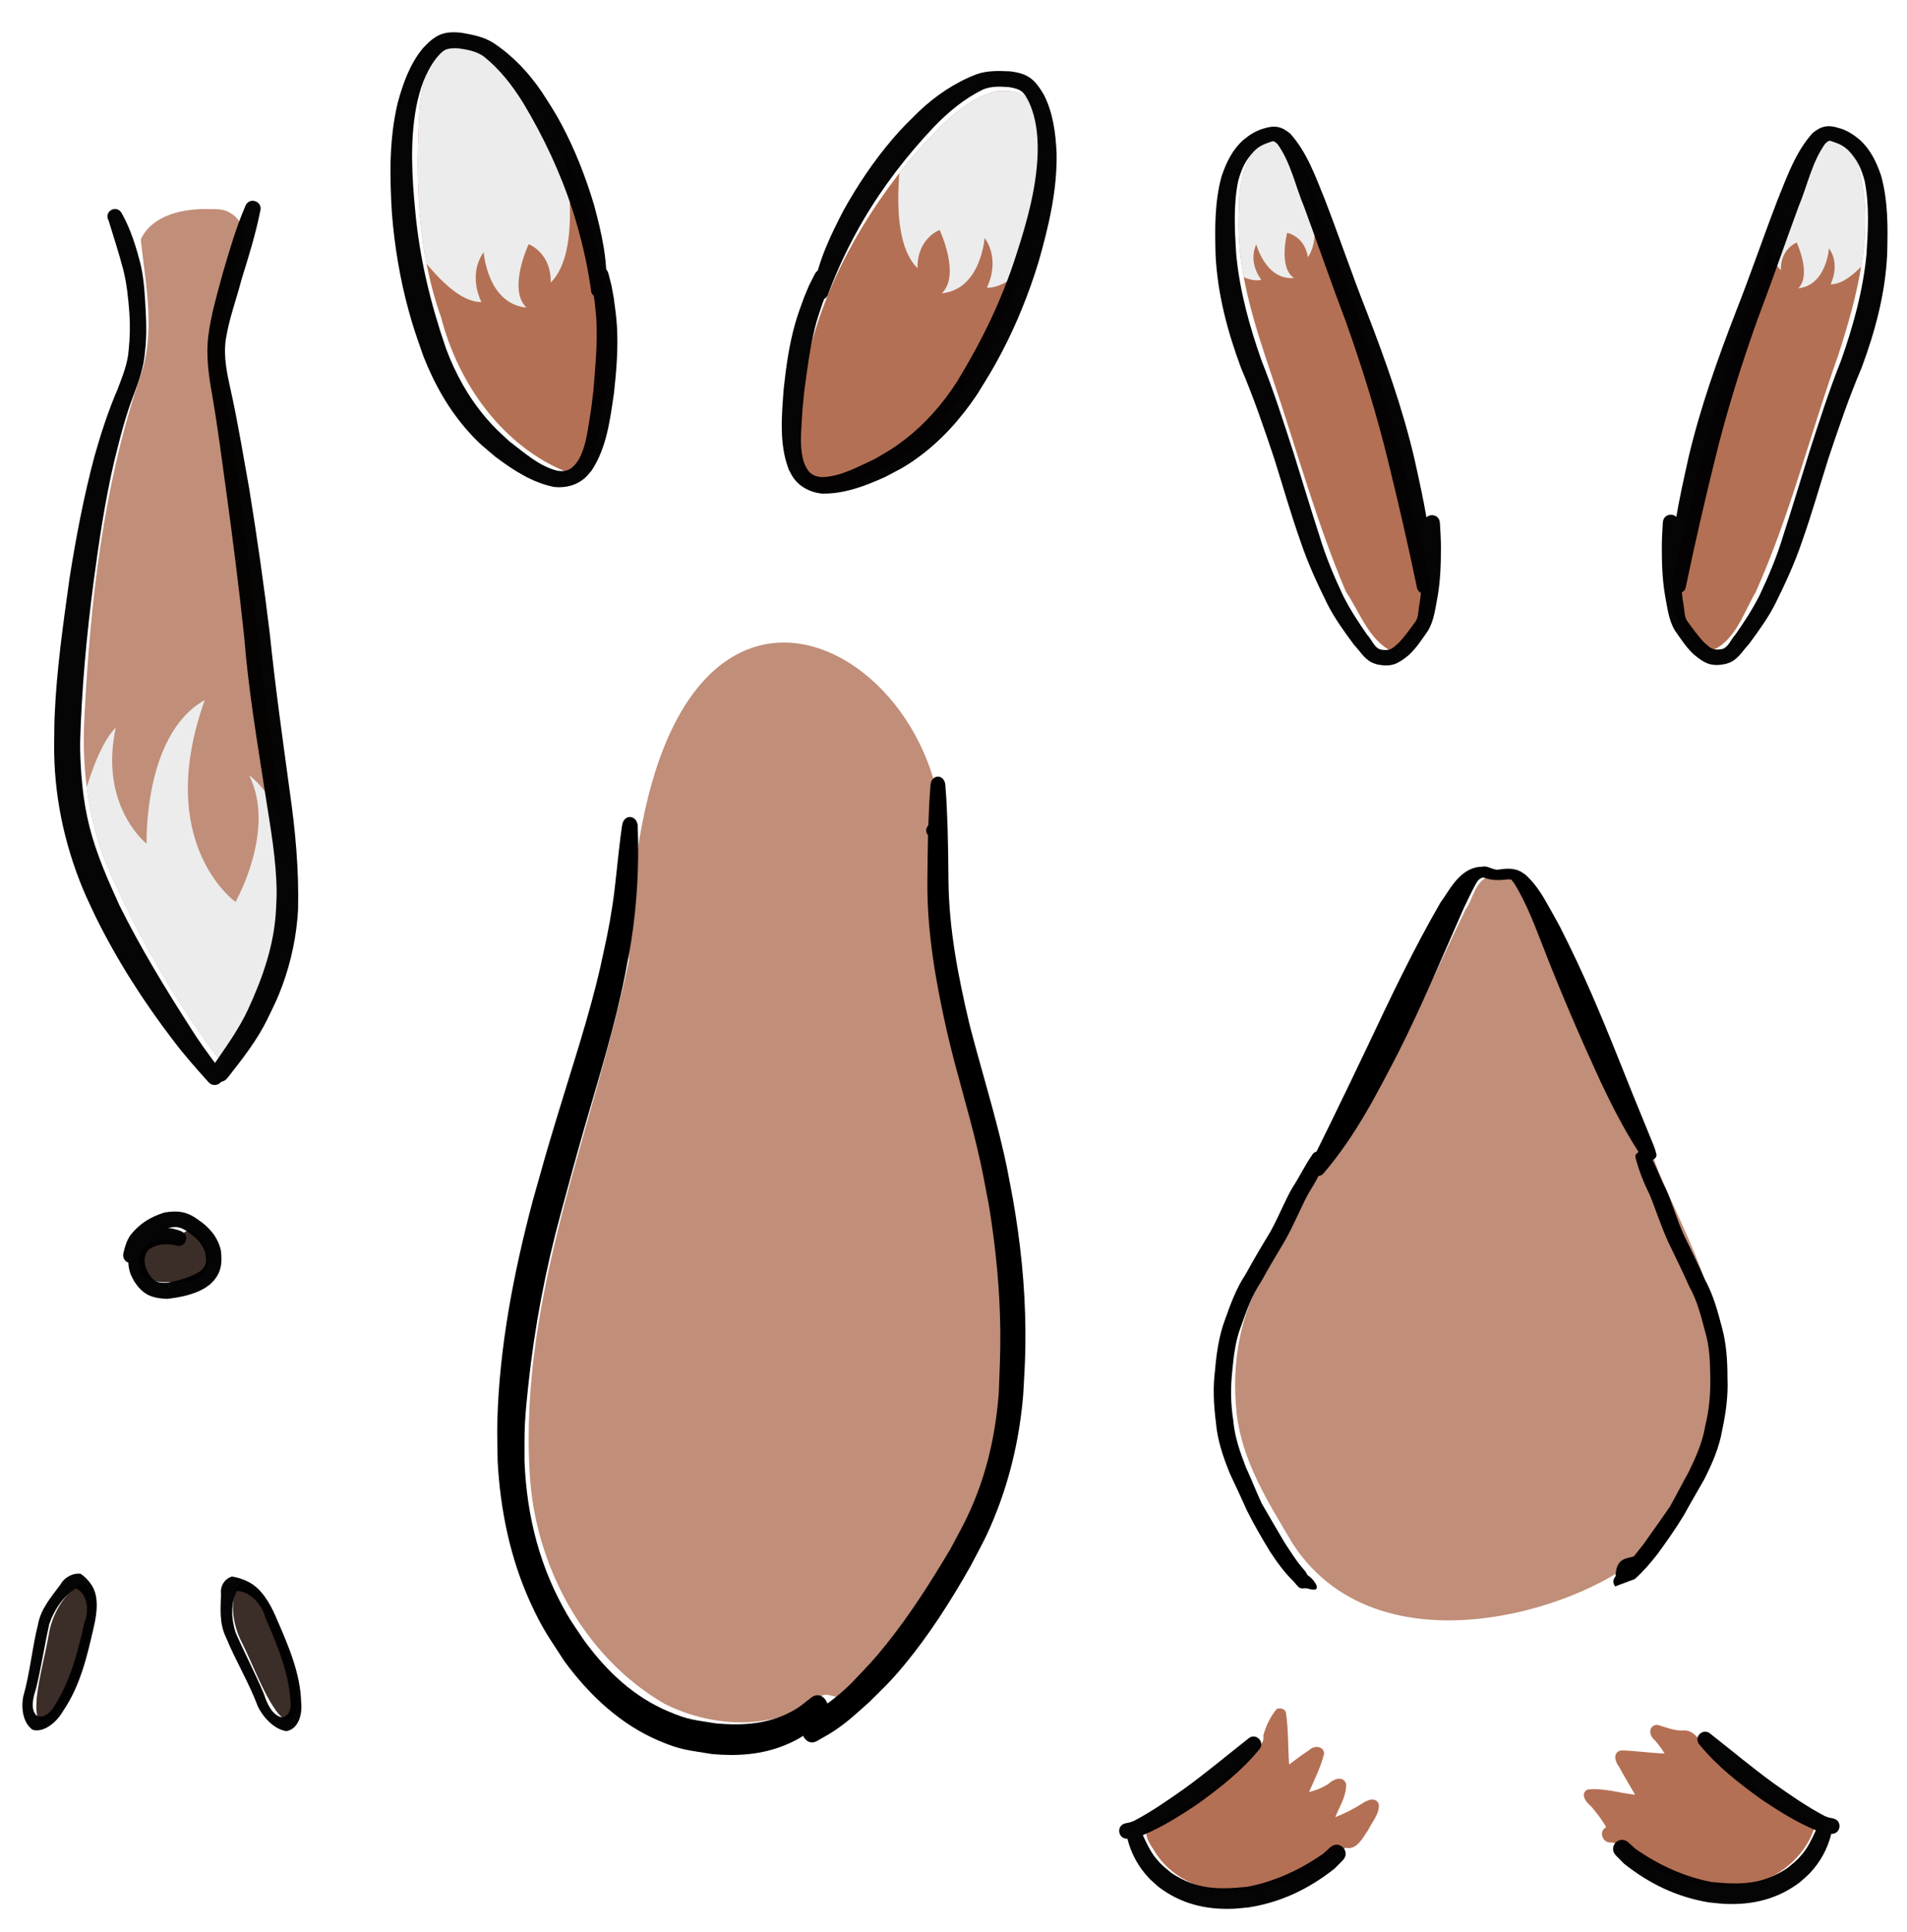 <?xml version="1.0" encoding="UTF-8" standalone="no"?>
<!-- Created with Inkscape (http://www.inkscape.org/) -->

<svg
   xmlns:dc="http://purl.org/dc/elements/1.1/"
   xmlns:cc="http://creativecommons.org/ns#"
   xmlns:rdf="http://www.w3.org/1999/02/22-rdf-syntax-ns#"
   xmlns:svg="http://www.w3.org/2000/svg"
   xmlns="http://www.w3.org/2000/svg"
   xmlns:xlink="http://www.w3.org/1999/xlink"
   xmlns:sodipodi="http://sodipodi.sourceforge.net/DTD/sodipodi-0.dtd"
   xmlns:inkscape="http://www.inkscape.org/namespaces/inkscape"
   width="692.771"
   height="701.734"
   viewBox="0 0 183.296 185.667"
   version="1.1"
   id="svg6841"
   inkscape:version="0.92.1 r15371"
   sodipodi:docname="zorro.svg"
   inkscape:export-filename="D:\drawings\zorro.png"
   inkscape:export-xdpi="96"
   inkscape:export-ydpi="96">
  <defs
     id="defs6835">
    <clipPath
       clipPathUnits="userSpaceOnUse"
       id="clipPath5400">
      <path
         transform="matrix(0.265,0,0,0.265,-401.557,338.822)"
         inkscape:connector-curvature="0"
         id="path5402"
         d="M 14.479,-1.107 C 5.135,-0.144 1.661,11.098 1.045,19.078 -0.332,39.711 0.266,60.834 7.269,80.517 12.262,99.847 25.243,118.273 44.197,125.805 51.746,125.61 52.978,116.16 54.207,110.373 56.944,95.02 57.999,79.132 53.678,63.945 48.53,42.732 41.273,20.74 25.988,4.568 22.857,1.632 18.96,-1.166 14.479,-1.107 Z"
         style="opacity:1;vector-effect:none;fill:#c08e79;fill-opacity:1;stroke:none;stroke-width:2.5;stroke-linecap:round;stroke-linejoin:round;stroke-miterlimit:4;stroke-dasharray:none;stroke-dashoffset:0;stroke-opacity:1;paint-order:normal" />
    </clipPath>
    <clipPath
       clipPathUnits="userSpaceOnUse"
       id="clipPath5414">
      <path
         transform="matrix(-0.265,0,0,0.265,-381.907,343.948)"
         inkscape:connector-curvature="0"
         id="path5416"
         d="M 58.283,-0.848 C 48.261,1.357 41.111,10.066 34.32,17.207 19.063,35.268 6.888,56.726 2.09,80.031 0.853,90.78 -1.457,102.136 1.502,112.75 4.803,119.59 13.677,115.235 18.766,113.1 37.065,105.562 48.995,88.659 57.178,71.344 65.626,52.778 73.45,32.517 71.629,11.764 71.201,5.61 67.442,-1.296 60.342,-0.775 59.658,-0.839 58.97,-0.876 58.283,-0.848 Z"
         style="opacity:1;vector-effect:none;fill:#c08e79;fill-opacity:1;stroke:none;stroke-width:2.5;stroke-linecap:round;stroke-linejoin:round;stroke-miterlimit:4;stroke-dasharray:none;stroke-dashoffset:0;stroke-opacity:1;paint-order:normal" />
    </clipPath>
    <clipPath
       clipPathUnits="userSpaceOnUse"
       id="clipPath5375">
      <use
         x="0"
         y="0"
         xlink:href="#path5001"
         id="use5377"
         transform="matrix(6.728,-1.312,-3.027,-3.558,3028.834,1629.594)"
         width="100%"
         height="100%" />
    </clipPath>
    <clipPath
       clipPathUnits="userSpaceOnUse"
       id="clipPath5354">
      <use
         height="100%"
         width="100%"
         id="use5356"
         xlink:href="#path4997"
         y="0"
         x="0" />
    </clipPath>
    <clipPath
       clipPathUnits="userSpaceOnUse"
       id="clipPath5307">
      <use
         x="0"
         y="0"
         xlink:href="#path5009"
         id="use5309"
         transform="translate(-1.587,41.275)"
         width="100%"
         height="100%" />
    </clipPath>
    <clipPath
       clipPathUnits="userSpaceOnUse"
       id="clipPath4562">
      <path
         transform="matrix(0.265,0,0,0.265,-361.605,288.022)"
         inkscape:connector-curvature="0"
         id="path4564"
         d="M 45.166,-0.303 C 38.82,0.761 39.002,9.332 36.277,13.793 24.642,44.904 12.764,76.066 5.97,108.677 4.469,118.763 -0.789,128.784 0.891,139.111 2.827,144.006 6.525,149.642 11.826,150.984 18.974,148.471 21.501,139.848 25.047,133.842 35.072,111.479 41.016,87.559 49.224,64.51 54.973,46.702 60.232,27.062 54.863,8.523 53.07,4.705 49.813,-0.122 45.166,-0.303 Z"
         style="opacity:1;vector-effect:none;fill:#c08e79;fill-opacity:1;stroke:none;stroke-width:2.5;stroke-linecap:round;stroke-linejoin:round;stroke-miterlimit:4;stroke-dasharray:none;stroke-dashoffset:0;stroke-opacity:1;paint-order:normal" />
    </clipPath>
    <clipPath
       clipPathUnits="userSpaceOnUse"
       id="clipPath4586">
      <path
         transform="matrix(0.265,0,0,0.265,-394.413,288.022)"
         inkscape:connector-curvature="0"
         id="path4588"
         d="M 11.775,-0.98 C 2.878,2.116 -0.229,12.597 0.031,21.223 -1.2,38.352 4.334,54.768 9.694,70.76 16.803,91.678 22.607,113.157 31.252,133.49 35.293,139.431 37.998,147.765 44.807,150.986 50.512,149.69 54.128,143.487 56.297,138.432 56.614,127.279 51.954,116.505 50.018,105.587 42.035,70.459 29.507,36.542 16.205,3.139 15.294,1.395 14.187,-1.22 11.775,-0.98 Z"
         style="opacity:1;vector-effect:none;fill:#c08e79;fill-opacity:1;stroke:none;stroke-width:2.5;stroke-linecap:round;stroke-linejoin:round;stroke-miterlimit:4;stroke-dasharray:none;stroke-dashoffset:0;stroke-opacity:1;paint-order:normal" />
    </clipPath>
    <clipPath
       clipPathUnits="userSpaceOnUse"
       id="clipPath4628">
      <path
         transform="matrix(0.265,0,0,0.265,-379.067,270.03)"
         inkscape:connector-curvature="0"
         id="path4630"
         d="M 37.625,-0.963 C 30.219,-1.229 20.814,0.541 17.348,7.879 18.795,21.432 21.905,35.683 16.877,48.968 6.366,80.492 2.582,113.873 0.906,146.921 -0.102,163.706 2.242,180.737 9.715,195.941 18.028,214.274 28.409,231.936 40.439,247.916 44.89,247.881 46.169,240.979 48.996,237.816 59.533,220.632 63.143,199.712 59.258,179.953 52.407,137.992 48.709,95.549 42.333,53.489 40,40.277 41.573,26.528 45.9,13.765 48.23,9.264 48.539,3.02 43.566,0.178 41.823,-0.982 39.64,-0.985 37.625,-0.963 Z"
         style="opacity:1;vector-effect:none;fill:#c08e79;fill-opacity:1;stroke:none;stroke-width:2.5;stroke-linecap:round;stroke-linejoin:round;stroke-miterlimit:4;stroke-dasharray:none;stroke-dashoffset:0;stroke-opacity:1;paint-order:normal" />
    </clipPath>
  </defs>
  <sodipodi:namedview
     id="base"
     pagecolor="#ffffff"
     bordercolor="#666666"
     borderopacity="1.0"
     inkscape:pageopacity="0.0"
     inkscape:pageshadow="2"
     inkscape:zoom="0.3535533908730949"
     inkscape:cx="398.5816044129499"
     inkscape:cy="-301.9811470001115"
     inkscape:document-units="mm"
     inkscape:current-layer="layer1"
     showgrid="false"
     inkscape:snap-global="false"
     inkscape:window-width="1920"
     inkscape:window-height="1027"
     inkscape:window-x="-8"
     inkscape:window-y="-8"
     inkscape:window-maximized="1"
     units="px"
     fit-margin-top="10"
     fit-margin-left="10"
     fit-margin-right="10"
     fit-margin-bottom="10" />
  <g
     inkscape:label="Layer 1"
     inkscape:groupmode="layer"
     id="layer1"
     transform="translate(239.786,121.716)">
    <g
       id="g6761-6"
       transform="matrix(1.24,0,0,1.24,362.326,-298.852)">
      <path
         transform="matrix(0.265,0,0,0.265,-391.529,344.991)"
         inkscape:connector-curvature="0"
         id="path6755-6"
         d="m 81.779,38.314 c -5.537,1.555 -5.52,6.853 -7.94,10.104 C 62.405,71.855 52.91,95.959 36.084,117.934 28.33,126.429 23.035,141.945 15.311,154.418 7.782,166.64 5.312,181.178 6.801,195.336 8.192,209.533 16.2,222.08 23.33,234.08 49.704,274.386 115.045,251.035 128.764,233.747 139.859,218.45 150.401,200.789 148.977,181.143 148.467,160.03 134.327,136.348 129.333,122.663 127.414,116.44 125.474,110.215 121.576,104.378 110.476,83.85 102.856,62.536 92.492,41.836 c -1.346,-3.825 -6.5,-2.802 -10.713,-3.522 z"
         style="opacity:1;vector-effect:none;fill:#c08e79;fill-opacity:1;stroke:none;stroke-width:2.5;stroke-linecap:round;stroke-linejoin:round;stroke-miterlimit:4;stroke-dasharray:none;stroke-dashoffset:0;stroke-opacity:1;paint-order:normal"
         sodipodi:nodetypes="cccccccccccc" />
      <path
         id="path6757-8"
         transform="scale(0.265)"
         d="m -1354.17,1546.127 c 2.442,-2.171 4.571,-4.656 6.586,-7.23 2.734,-3.736 5.398,-7.531 7.801,-11.49 1.901,-3.469 3.903,-6.877 5.865,-10.312 2.362,-4.653 4.451,-9.381 5.326,-14.574 1.079,-5.031 1.769,-10.071 1.531,-15.236 0.003,-4.988 -0.303,-9.969 -1.633,-14.805 -1.251,-4.792 -2.557,-9.537 -4.957,-13.912 -1.898,-4.292 -3.921,-8.506 -6.021,-12.703 -2.116,-4.638 -3.774,-10.313 -5.393,-13.771 -1.442,-2.822 -2.497,-5.728 -3.914,-8.551 0.853,-0.327 1.426,-1.029 1.041,-1.968 -0.368,-1.384 -0.14,-0.634 -0.713,-2.243 -2.737,-6.775 -5.584,-13.529 -8.262,-20.317 -5.117,-12.838 -10.29,-25.666 -16.484,-38.265 -3.002,-6.031 -2.153,-4.521 -5.264,-10.076 -2.055,-3.67 -4.065,-7.446 -7.553,-10.567 -0.59,-0.36 -1.108,-0.79 -1.77,-1.08 -1.911,-0.838 -4.02,-0.677 -6.088,-0.351 -1.256,0.223 -2.746,-0.938 -4.148,-0.934 -0.2,6.41497719e-4 -0.4,0.025 -0.596,0.081 -0.621,0.072 -1.267,0.073 -1.863,0.217 -5.299,1.275 -7.928,7.089 -10.281,10.184 -7.918,13.686 -14.569,27.704 -21.197,41.731 -3.641,7.646 -7.311,15.284 -11.035,22.91 -1.347,2.758 -2.736,5.506 -4.076,8.266 -0.559,0.157 -1.052,0.491 -1.32,1.052 -2.138,3.087 -3.675,6.355 -5.705,9.481 -2.021,3.347 -4.078,8.651 -6.578,13.094 -2.448,4.005 -4.82,8.03 -7.074,12.146 -2.761,4.157 -4.464,8.776 -6.115,13.445 -1.734,4.706 -2.459,9.643 -2.877,14.613 -0.673,5.127 -0.41,10.207 0.24,15.311 0.433,5.249 2.114,10.137 4.074,14.973 1.665,3.589 3.371,7.154 4.973,10.771 2.06,4.148 4.394,8.154 6.803,12.107 2.024,3.093 4.203,6.088 6.852,8.678 0.824,0.965 0.397,0.474 1.281,1.469 0.875,1.04 1.928,0.335 2.846,0.621 5.021,1.566 1.756,-2.705 0.488,-3.545 -0.988,-0.654 -0.382,-0.484 -1.355,-1.709 -2.231,-2.471 -3.981,-5.313 -5.812,-8.08 -2.247,-3.839 -4.535,-7.657 -6.738,-11.52 -1.632,-3.514 -3.037,-7.123 -4.658,-10.643 -1.732,-4.498 -3.306,-8.986 -3.695,-13.842 -0.748,-4.716 -0.782,-9.391 -0.283,-14.145 0.427,-4.534 0.95,-9.089 2.637,-13.359 1.584,-4.405 3.079,-8.825 5.734,-12.734 2.248,-4.086 4.63,-8.084 7.021,-12.088 2.615,-4.543 5.006,-10.52 6.988,-13.998 1.037,-1.621 1.987,-3.265 2.844,-4.934 0.665,-0.111 1.293,-0.434 1.693,-1.048 9.31,-10.955 15.425,-23.083 21.652,-35.046 7.002,-13.924 12.915,-28.111 19.145,-42.218 0.477,-0.99 2.431,-5.12 3.16,-6.415 0.374,-0.664 1.19,-2.669 2.768,-2.556 1.445,0.573 2.937,0.756 4.57,0.718 1.057,0.032 2.458,-0.393 3.498,-0.094 0.105,0.03 0.036,0.162 0.09,0.233 0.16,0.211 0.363,0.402 0.545,0.604 3.981,6.366 6.367,13.221 9.035,19.915 5.003,12.84 10.505,25.57 16.33,38.23 3.21,6.76 6.595,13.495 10.75,19.991 0.325,0.501 0.324,0.52 0.424,0.674 -0.709,0.333 -1.161,0.954 -0.871,1.785 0.917,3.509 2.243,6.942 3.928,10.3 1.565,3.586 3.554,9.844 5.775,14.592 2.044,4.192 4.081,8.377 5.977,12.639 2.315,4.12 3.431,8.651 4.637,13.174 1.32,4.398 1.458,8.979 1.5,13.533 0.095,4.779 -0.333,9.434 -1.477,14.07 -0.798,4.806 -2.746,9.145 -4.852,13.48 -1.912,3.37 -3.62,6.847 -5.543,10.211 -2.522,3.663 -5.122,7.272 -7.686,10.908 -0.926,1.17 -1.842,2.353 -2.785,3.512 -2.002,0.746 -5.163,0.224 -5.365,5.846 -0.897,1.015 -0.742,2.18 -0.096,2.939 z"
         style="opacity:1;vector-effect:none;fill:#000000;fill-opacity:1;stroke:none;stroke-width:2.5;stroke-linecap:round;stroke-linejoin:round;stroke-miterlimit:4;stroke-dasharray:none;stroke-dashoffset:0;stroke-opacity:1;paint-order:normal"
         inkscape:connector-curvature="0"
         sodipodi:nodetypes="cccccccccccccccscscscsccscccccccccccccssccccccccccccccsccssccccccccccccccccccc" />
    </g>
    <path
       transform="matrix(0.328,0,0,0.328,-98.817,134.999)"
       inkscape:connector-curvature="0"
       id="path6671"
       d="M 14.945,-0.711 C 12.664,-0.235 12.631,3.174 9.59,2.016 4.844,1.198 -0.335,4.43 0.805,9.736 1.615,15.789 9.815,14.163 14.127,14.078 c 6.447,0.292 8.868,-7.634 5.094,-12.096 C 18.133,0.751 16.744,-0.829 14.945,-0.711 Z"
       style="opacity:1;vector-effect:none;fill:#3b2d27;fill-opacity:1;stroke:none;stroke-width:2.5;stroke-linecap:round;stroke-linejoin:round;stroke-miterlimit:4;stroke-dasharray:none;stroke-dashoffset:0;stroke-opacity:1;paint-order:normal" />
    <g
       transform="matrix(1.24,0,0,1.24,362.37,-173.921)"
       id="g6681"
       inkscape:transform-center-x="13.58133331936951"
       inkscape:transform-center-y="-26.41315506372124">
      <path
         style="opacity:1;vector-effect:none;fill:#b47054;fill-opacity:1;stroke:none;stroke-width:2.5;stroke-linecap:round;stroke-linejoin:round;stroke-miterlimit:4;stroke-dasharray:none;stroke-dashoffset:0;stroke-opacity:1;paint-order:normal"
         d="M 14.479,-1.107 C 5.135,-0.144 1.661,11.098 1.045,19.078 -0.332,39.711 0.266,60.834 7.269,80.517 12.262,99.847 25.243,118.273 44.197,125.805 51.746,125.61 52.978,116.16 54.207,110.373 56.944,95.02 57.999,79.132 53.678,63.945 48.53,42.732 41.273,20.74 25.988,4.568 22.857,1.632 18.96,-1.166 14.479,-1.107 Z"
         id="path6673"
         inkscape:connector-curvature="0"
         transform="matrix(0.265,0,0,0.265,-401.557,338.822)" />
      <g
         id="g6677"
         clip-path="url(#clipPath5400)">
        <path
           style="opacity:1;vector-effect:none;fill:#ececec;fill-opacity:1;stroke:none;stroke-width:2.5;stroke-linecap:round;stroke-linejoin:round;stroke-miterlimit:4;stroke-dasharray:none;stroke-dashoffset:0;stroke-opacity:1;paint-order:normal"
           d="m -498.614,1080.584 c -4.105,5.043 11.513,12.463 11.513,12.463 0,0 7.126,-3.353 1.81,-9.255 33.633,7.661 42.291,73.286 42.291,73.286 l -40,56 -54,-42 c 0,0 -7.532,-80.68 22.366,-86.084 -0.134,7.077 9.263,9.736 9.263,9.736 0,0 -7.338,-10.529 6.757,-14.146 z"
           id="path6675"
           inkscape:connector-curvature="0"
           transform="matrix(0.177,-0.065,-0.15,-0.334,-142.67,687.904)"
           sodipodi:nodetypes="ccccccccc"
           clip-path="none" />
      </g>
      <path
         style="opacity:1;vector-effect:none;fill:#000000;fill-opacity:0.977;stroke:none;stroke-width:2.5;stroke-linecap:round;stroke-linejoin:round;stroke-miterlimit:4;stroke-dasharray:none;stroke-dashoffset:0;stroke-opacity:1;paint-order:normal"
         id="path6679"
         d="m -1464.226,961.484 c -1.122,-7.816 -2.892,-15.401 -5.29,-22.92 -3.559,-11.036 -8.486,-21.543 -14.45,-31.469 -3.192,-5.169 -6.908,-9.979 -11.682,-13.766 -2.156,-1.481 -4.721,-1.943 -7.261,-2.299 -3.65,-0.2 -4.493,0.33 -6.709,3.086 -3.131,4.165 -4.685,9.005 -5.696,14.044 -1.872,10.111 -1.264,20.394 -0.279,30.56 1.291,13.878 4.458,26.904 8.972,40.048 2.77,7.436 6.609,14.353 11.772,20.392 2.552,2.985 3.952,4.152 6.765,6.776 4.351,3.262 8.697,7.314 14.121,8.621 3.023,0.429 4.44,-0.665 6.098,-3.155 2.004,-3.525 2.536,-7.552 3.168,-11.49 0.761,-4.741 0.63,-4.075 1.208,-8.949 0.498,-6.177 1.111,-12.375 0.943,-18.582 -0.082,-3.014 -0.308,-4.636 -0.62,-7.612 -0.694,-4.464 -0.293,-2.301 -1.185,-6.494 -0.877,-3.745 4.419,-4.985 5.296,-1.24 v 0 c 1.163,4.583 0.646,2.228 1.531,7.069 0.368,2.818 0.747,5.357 0.914,8.204 0.38,6.489 -0.145,13.009 -0.859,19.454 -1.139,7.793 -2.117,16.009 -6.552,22.726 -0.6,0.674 -1.136,1.412 -1.801,2.022 -2.514,2.306 -5.843,3.133 -9.16,2.777 -6.42,-1.273 -11.971,-4.917 -17.143,-8.801 -3.369,-2.861 -4.774,-3.871 -7.811,-7.247 -5.833,-6.485 -10.118,-14.099 -13.291,-22.195 -1.889,-5.462 -2.798,-7.797 -4.325,-13.384 -2.54,-9.289 -4.116,-18.811 -4.885,-28.407 -0.653,-10.842 -0.841,-21.745 1.725,-32.387 1.576,-5.736 3.562,-11.347 7.436,-15.983 3.588,-3.798 5.814,-4.97 11.098,-4.435 3.236,0.571 6.527,1.162 9.358,2.939 5.688,3.756 10.404,8.729 14.216,14.371 2.504,3.899 3.672,5.547 5.877,9.696 3.94,7.416 6.986,15.263 9.403,23.296 2.166,8.064 4.127,16.313 3.55,24.733 0,3.148 -4.451,3.148 -4.451,0 z"
         inkscape:connector-curvature="0"
         transform="matrix(0.265,0,0,0.265,0,103.188)" />
    </g>
    <g
       transform="matrix(1.24,0,0,1.24,362.37,-173.921)"
       id="g6691">
      <path
         style="opacity:1;vector-effect:none;fill:#b47054;fill-opacity:1;stroke:none;stroke-width:2.5;stroke-linecap:round;stroke-linejoin:round;stroke-miterlimit:4;stroke-dasharray:none;stroke-dashoffset:0;stroke-opacity:1;paint-order:normal"
         d="M 58.283,-0.848 C 48.261,1.357 41.111,10.066 34.32,17.207 19.063,35.268 6.888,56.726 2.09,80.031 0.853,90.78 -1.457,102.136 1.502,112.75 4.803,119.59 13.677,115.235 18.766,113.1 37.065,105.562 48.995,88.659 57.178,71.344 65.626,52.778 73.45,32.517 71.629,11.764 71.201,5.61 67.442,-1.296 60.342,-0.775 59.658,-0.839 58.97,-0.876 58.283,-0.848 Z"
         id="path6683"
         inkscape:connector-curvature="0"
         transform="matrix(0.265,0,0,0.265,-361.076,339.88)" />
      <g
         transform="matrix(-1,0,0,1,-742.983,-4.068)"
         id="g6687"
         clip-path="url(#clipPath5414)">
        <path
           style="opacity:1;vector-effect:none;fill:#ececec;fill-opacity:1;stroke:none;stroke-width:2.5;stroke-linecap:round;stroke-linejoin:round;stroke-miterlimit:4;stroke-dasharray:none;stroke-dashoffset:0;stroke-opacity:1;paint-order:normal"
           d="m -498.614,1080.584 c -4.105,5.043 11.513,12.463 11.513,12.463 0,0 7.126,-3.353 1.81,-9.255 33.633,7.661 42.291,73.286 42.291,73.286 l -40,56 -54,-42 c 0,0 -7.532,-80.68 22.366,-86.084 -0.134,7.077 9.263,9.736 9.263,9.736 0,0 -7.338,-10.529 6.757,-14.146 z"
           id="path6685"
           inkscape:connector-curvature="0"
           transform="matrix(0.177,-0.065,-0.15,-0.334,-142.67,687.904)"
           sodipodi:nodetypes="ccccccccc"
           clip-path="none" />
      </g>
      <path
         transform="matrix(-0.258,-0.057,-0.057,0.258,-681.723,23.803)"
         inkscape:connector-curvature="0"
         d="m -1464.226,961.484 c -1.122,-7.816 -2.892,-15.401 -5.29,-22.92 -3.559,-11.036 -8.486,-21.543 -14.45,-31.469 -3.192,-5.169 -6.908,-9.979 -11.682,-13.766 -2.156,-1.481 -4.721,-1.943 -7.261,-2.299 -3.65,-0.2 -4.493,0.33 -6.709,3.086 -3.131,4.165 -4.685,9.005 -5.696,14.044 -1.872,10.111 -1.264,20.394 -0.279,30.56 1.291,13.878 4.458,26.904 8.972,40.048 2.77,7.436 6.609,14.353 11.772,20.392 2.552,2.985 3.952,4.152 6.765,6.776 4.351,3.262 8.697,7.314 14.121,8.621 3.023,0.429 4.44,-0.665 6.098,-3.155 2.004,-3.525 2.536,-7.552 3.168,-11.49 0.761,-4.741 0.63,-4.075 1.208,-8.949 0.498,-6.177 1.111,-12.375 0.943,-18.582 -0.082,-3.014 -0.308,-4.636 -0.62,-7.612 -0.694,-4.464 -0.293,-2.301 -1.185,-6.494 -0.877,-3.745 4.419,-4.985 5.296,-1.24 v 0 c 1.163,4.583 0.646,2.228 1.531,7.069 0.368,2.818 0.747,5.357 0.914,8.204 0.38,6.489 -0.145,13.009 -0.859,19.454 -1.139,7.793 -2.117,16.009 -6.552,22.726 -0.6,0.674 -1.136,1.412 -1.801,2.022 -2.514,2.306 -5.843,3.133 -9.16,2.777 -6.42,-1.273 -11.971,-4.917 -17.143,-8.801 -3.369,-2.861 -4.774,-3.871 -7.811,-7.247 -5.833,-6.485 -10.118,-14.099 -13.291,-22.195 -1.889,-5.462 -2.798,-7.797 -4.325,-13.384 -2.54,-9.289 -4.116,-18.811 -4.885,-28.407 -0.653,-10.842 -0.841,-21.745 1.725,-32.387 1.576,-5.736 3.562,-11.347 7.436,-15.983 3.588,-3.798 5.814,-4.97 11.098,-4.435 3.236,0.571 6.527,1.162 9.358,2.939 5.688,3.756 10.404,8.729 14.216,14.371 2.504,3.899 3.672,5.547 5.877,9.696 3.94,7.416 6.986,15.263 9.403,23.296 2.166,8.064 4.127,16.313 3.55,24.733 0,3.148 -4.451,3.148 -4.451,0 z"
         id="path6689"
         style="opacity:1;vector-effect:none;fill:#000000;fill-opacity:0.977;stroke:none;stroke-width:2.5;stroke-linecap:round;stroke-linejoin:round;stroke-miterlimit:4;stroke-dasharray:none;stroke-dashoffset:0;stroke-opacity:1;paint-order:normal" />
    </g>
    <g
       transform="matrix(1.24,0,0,1.24,365.323,-150.299)"
       id="g6699"
       inkscape:transform-center-x="8.789530428788636"
       inkscape:transform-center-y="-13.10105001059893">
      <path
         style="opacity:1;vector-effect:none;fill:#b47054;fill-opacity:1;stroke:none;stroke-width:2.5;stroke-linecap:round;stroke-linejoin:round;stroke-miterlimit:4;stroke-dasharray:none;stroke-dashoffset:0;stroke-opacity:1;paint-order:normal"
         d="M 11.775,-0.98 C 2.878,2.116 -0.229,12.597 0.031,21.223 -1.2,38.352 4.334,54.768 9.694,70.76 16.803,91.678 22.607,113.157 31.252,133.49 35.293,139.431 37.998,147.765 44.807,150.986 50.512,149.69 54.128,143.487 56.297,138.432 56.614,127.279 51.954,116.505 50.018,105.587 42.035,70.459 29.507,36.542 16.205,3.139 15.294,1.395 14.187,-1.22 11.775,-0.98 Z"
         id="path6693"
         inkscape:connector-curvature="0"
         transform="matrix(0.265,0,0,0.265,-394.413,288.022)" />
      <path
         clip-path="url(#clipPath5375)"
         sodipodi:nodetypes="ccccccccc"
         transform="matrix(0.127,-0.047,-0.108,-0.241,-209.379,535.257)"
         inkscape:connector-curvature="0"
         id="path6695"
         d="m -498.614,1080.584 c -4.105,5.043 11.513,12.463 11.513,12.463 0,0 7.126,-3.353 1.81,-9.255 33.633,7.661 42.291,73.286 42.291,73.286 l -40,56 -54,-42 c 0,0 -7.532,-80.68 22.366,-86.084 -0.134,7.077 9.263,9.736 9.263,9.736 0,0 -7.338,-10.529 6.757,-14.146 z"
         style="opacity:1;vector-effect:none;fill:#ececec;fill-opacity:1;stroke:none;stroke-width:2.5;stroke-linecap:round;stroke-linejoin:round;stroke-miterlimit:4;stroke-dasharray:none;stroke-dashoffset:0;stroke-opacity:1;paint-order:normal" />
      <g
         id="g4584"
         clip-path="url(#clipPath4586)">
        <path
           style="opacity:1;vector-effect:none;fill:#ececec;fill-opacity:1;stroke:none;stroke-width:2.5;stroke-linecap:round;stroke-linejoin:round;stroke-miterlimit:4;stroke-dasharray:none;stroke-dashoffset:0;stroke-opacity:1;paint-order:normal"
           d="m -498.614,1080.584 c -4.105,5.043 11.513,12.463 11.513,12.463 0,0 7.126,-3.353 1.81,-9.255 33.633,7.661 42.291,73.286 42.291,73.286 l -40,56 -54,-42 c 0,0 -7.532,-80.68 22.366,-86.084 -0.134,7.077 9.263,9.736 9.263,9.736 0,0 -7.338,-10.529 6.757,-14.146 z"
           id="path6703-8"
           inkscape:connector-curvature="0"
           transform="matrix(0.117,-0.069,-0.151,-0.217,-168.643,499.175)"
           sodipodi:nodetypes="ccccccccc"
           clip-path="none" />
      </g>
      <path
         style="opacity:1;vector-effect:none;fill:#000000;fill-opacity:0.977;stroke:none;stroke-width:2.5;stroke-linecap:round;stroke-linejoin:round;stroke-miterlimit:4;stroke-dasharray:none;stroke-dashoffset:0;stroke-opacity:1;paint-order:normal"
         id="path6697"
         d="m -1436.409,829.33 c -2.508,-12.044 -5.27,-24.028 -8.21,-35.973 -3.399,-14.099 -7.724,-27.944 -12.588,-41.599 -4.192,-11.015 -8.006,-22.167 -12.086,-33.222 -2.568,-6.09 -3.89,-12.963 -7.789,-18.418 -1.204,-1.133 -1.254,-0.947 -2.588,-0.458 -1.686,0.517 -3.129,1.329 -4.361,2.579 -2.564,2.78 -3.595,5.133 -4.596,8.733 -1.408,7.051 -1.006,14.226 -0.558,21.346 1.009,10.681 3.869,21.037 7.426,31.118 3.508,8.768 6.375,17.765 9.285,26.744 2.567,8.183 5.013,16.403 7.672,24.557 1.805,6.037 4.24,11.802 6.927,17.486 2.016,4.005 4.478,7.751 7.037,11.423 1.338,1.347 2.126,4.043 4.216,4.318 2.619,0.332 3.033,-0.343 4.879,-1.928 1.813,-1.888 3.325,-4.041 4.881,-6.141 0.947,-1.244 0.893,-2.82 1.116,-4.304 0.569,-3.778 0.074,0.062 0.571,-4.055 0.588,-4.457 0.881,-8.935 0.949,-13.428 -0.005,-2.324 -0.003,-4.648 -3.98801984e-4,-6.972 -0.103,-3.276 4.53,-3.421 4.633,-0.145 v 0 c 0.152,2.381 0.293,4.765 0.289,7.152 0.004,4.739 -0.14,9.494 -0.956,14.174 -0.676,3.465 -1.027,7.19 -2.925,10.236 -1.727,2.446 -3.354,5.02 -5.599,7.033 -3.162,2.57 -5.006,3.507 -9.138,2.682 -0.534,-0.194 -1.093,-0.33 -1.602,-0.582 -2.252,-1.114 -3.573,-3.47 -5.249,-5.225 -2.823,-3.841 -5.654,-7.693 -7.797,-11.971 -2.878,-5.83 -5.607,-11.722 -7.691,-17.892 -2.882,-8.1 -5.224,-16.377 -7.811,-24.574 -2.983,-8.895 -5.987,-17.78 -9.682,-26.413 -3.959,-10.622 -6.902,-21.645 -7.459,-33.023 -0.214,-7.735 -0.318,-15.601 1.774,-23.123 1.407,-4.097 3.104,-7.656 6.375,-10.609 1.804,-1.482 3.709,-2.714 5.994,-3.325 3.098,-0.996 5.168,-0.628 7.711,1.532 4.895,5.446 7.369,12.515 10.087,19.197 4.252,11.008 8.028,22.184 12.374,33.155 5.328,13.809 10.31,27.774 13.728,42.199 2.717,12.255 5.603,24.702 5.349,37.332 0.27,3.244 -4.318,3.627 -4.588,0.382 z"
         inkscape:connector-curvature="0"
         transform="matrix(0.265,0,0,0.265,0,103.188)" />
    </g>
    <g
       id="g7663"
       transform="matrix(2,0,0,2,148.139,-124.365)">
      <g
         id="g6709"
         transform="matrix(0.62,0,0,0.62,104.983,-13.295)">
        <path
           transform="matrix(0.265,0,0,0.265,-361.605,288.022)"
           inkscape:connector-curvature="0"
           id="path6701"
           d="M 45.166,-0.303 C 38.82,0.761 39.002,9.332 36.277,13.793 24.642,44.904 12.764,76.066 5.97,108.677 4.469,118.763 -0.789,128.784 0.891,139.111 2.827,144.006 6.525,149.642 11.826,150.984 18.974,148.471 21.501,139.848 25.047,133.842 35.072,111.479 41.016,87.559 49.224,64.51 54.973,46.702 60.232,27.062 54.863,8.523 53.07,4.705 49.813,-0.122 45.166,-0.303 Z"
           style="opacity:1;vector-effect:none;fill:#b47054;fill-opacity:1;stroke:none;stroke-width:2.5;stroke-linecap:round;stroke-linejoin:round;stroke-miterlimit:4;stroke-dasharray:none;stroke-dashoffset:0;stroke-opacity:1;paint-order:normal" />
        <g
           clip-path="url(#clipPath5354)"
           id="g6705" />
        <g
           id="g4560"
           clip-path="url(#clipPath4562)">
          <path
             clip-path="none"
             sodipodi:nodetypes="ccccccccc"
             transform="matrix(-0.127,-0.047,0.108,-0.241,-531.688,536.909)"
             inkscape:connector-curvature="0"
             id="path6703"
             d="m -498.614,1080.584 c -4.105,5.043 11.513,12.463 11.513,12.463 0,0 7.126,-3.353 1.81,-9.255 33.633,7.661 42.291,73.286 42.291,73.286 l -40,56 -54,-42 c 0,0 -7.532,-80.68 22.366,-86.084 -0.134,7.077 9.263,9.736 9.263,9.736 0,0 -7.338,-10.529 6.757,-14.146 z"
             style="opacity:1;vector-effect:none;fill:#ececec;fill-opacity:1;stroke:none;stroke-width:2.5;stroke-linecap:round;stroke-linejoin:round;stroke-miterlimit:4;stroke-dasharray:none;stroke-dashoffset:0;stroke-opacity:1;paint-order:normal" />
        </g>
        <path
           style="opacity:1;vector-effect:none;fill:#000000;fill-opacity:0.977;stroke:none;stroke-width:2.5;stroke-linecap:round;stroke-linejoin:round;stroke-miterlimit:4;stroke-dasharray:none;stroke-dashoffset:0;stroke-opacity:1;paint-order:normal"
           id="path6707"
           d="m -1436.409,829.33 c -2.508,-12.044 -5.27,-24.028 -8.21,-35.973 -3.399,-14.099 -7.724,-27.944 -12.588,-41.599 -4.192,-11.015 -8.006,-22.167 -12.086,-33.222 -2.568,-6.09 -3.89,-12.963 -7.789,-18.418 -1.204,-1.133 -1.254,-0.947 -2.588,-0.458 -1.686,0.517 -3.129,1.329 -4.361,2.579 -2.564,2.78 -3.595,5.133 -4.596,8.733 -1.408,7.051 -1.006,14.226 -0.558,21.346 1.009,10.681 3.869,21.037 7.426,31.118 3.508,8.768 6.375,17.765 9.285,26.744 2.567,8.183 5.013,16.403 7.672,24.557 1.805,6.037 4.24,11.802 6.927,17.486 2.016,4.005 4.478,7.751 7.037,11.423 1.338,1.347 2.126,4.043 4.216,4.318 2.619,0.332 3.033,-0.343 4.879,-1.928 1.813,-1.888 3.325,-4.041 4.881,-6.141 0.947,-1.244 0.893,-2.82 1.116,-4.304 0.569,-3.778 0.074,0.062 0.571,-4.055 0.588,-4.457 0.881,-8.935 0.949,-13.428 -0.005,-2.324 -0.003,-4.648 -3.98801984e-4,-6.972 -0.103,-3.276 4.53,-3.421 4.633,-0.145 v 0 c 0.152,2.381 0.293,4.765 0.289,7.152 0.004,4.739 -0.14,9.494 -0.956,14.174 -0.676,3.465 -1.027,7.19 -2.925,10.236 -1.727,2.446 -3.354,5.02 -5.599,7.033 -3.162,2.57 -5.006,3.507 -9.138,2.682 -0.534,-0.194 -1.093,-0.33 -1.602,-0.582 -2.252,-1.114 -3.573,-3.47 -5.249,-5.225 -2.823,-3.841 -5.654,-7.693 -7.797,-11.971 -2.878,-5.83 -5.607,-11.722 -7.691,-17.892 -2.882,-8.1 -5.224,-16.377 -7.811,-24.574 -2.983,-8.895 -5.987,-17.78 -9.682,-26.413 -3.959,-10.622 -6.902,-21.645 -7.459,-33.023 -0.214,-7.735 -0.318,-15.601 1.774,-23.123 1.407,-4.097 3.104,-7.656 6.375,-10.609 1.804,-1.482 3.709,-2.714 5.994,-3.325 3.098,-0.996 5.168,-0.628 7.711,1.532 4.895,5.446 7.369,12.515 10.087,19.197 4.252,11.008 8.028,22.184 12.374,33.155 5.328,13.809 10.31,27.774 13.728,42.199 2.717,12.255 5.603,24.702 5.349,37.332 0.27,3.244 -4.318,3.627 -4.588,0.382 z"
           inkscape:connector-curvature="0"
           transform="matrix(-0.265,0,0,0.265,-740.998,103.188)" />
      </g>
    </g>
    <path
       transform="matrix(0.328,0,0,0.328,362.37,-37.766)"
       inkscape:connector-curvature="0"
       d="m -1394.698,530.248 c -2.963,-0.561 -5.726,-0.465 -8.113,1.51 -1.557,2.179 -1.05,4.577 0.193,6.769 1.532,2.503 2.714,2.807 5.478,2.724 3.389,-0.678 6.958,-1.563 9.856,-3.512 1.819,-1.683 1.687,-3.112 1.27,-5.349 -0.703,-2.444 -2.618,-4.362 -4.671,-5.768 -2.464,-1.743 -3.526,-2.027 -6.383,-1.391 -2.698,1.151 -5.24,2.475 -7.008,4.859 -0.733,1.056 -1.076,2.238 -1.372,3.466 -0.763,3.195 -5.282,2.117 -4.519,-1.079 v 0 c 0.452,-1.905 0.971,-3.724 2.153,-5.335 2.752,-3.357 5.757,-5.188 9.892,-6.494 3.952,-0.634 6.545,-0.282 9.855,2.121 3.203,2.167 5.749,5.064 6.637,8.924 0.521,4.113 0.052,7.09 -3.16,10.026 -0.632,0.429 -1.229,0.915 -1.895,1.288 -3.219,1.806 -7.103,2.537 -10.714,2.955 -4.586,-0.19 -7.139,-1.25 -9.675,-5.242 -0.345,-0.706 -0.77,-1.377 -1.035,-2.117 -1.353,-3.781 -0.457,-7.65 2.179,-10.59 0.601,-0.454 1.152,-0.983 1.803,-1.362 3.272,-1.905 7.338,-1.923 10.784,-0.55 2.932,1.1 1.377,5.246 -1.555,4.147 z"
       id="path6717"
       style="opacity:1;vector-effect:none;fill:#000000;fill-opacity:0.977;stroke:none;stroke-width:2.5;stroke-linecap:round;stroke-linejoin:round;stroke-miterlimit:4;stroke-dasharray:none;stroke-dashoffset:0;stroke-opacity:1;paint-order:normal" />
    <g
       transform="matrix(0.777,-0.169,0.321,0.973,136.048,-64.265)"
       id="g6723">
      <path
         style="opacity:1;vector-effect:none;fill:#3b2d27;fill-opacity:1;stroke:none;stroke-width:2.5;stroke-linecap:round;stroke-linejoin:round;stroke-miterlimit:4;stroke-dasharray:none;stroke-dashoffset:0;stroke-opacity:1;paint-order:normal"
         d="M 7.922,-1.133 C 1.248,3.288 -1.19,12.19 0.461,19.759 1.838,27.165 2.257,34.747 4.178,42.047 c 0.743,2.363 1.486,4.901 3.132,6.792 2.198,1.773 5.879,0.852 6.921,-1.794 4.712,-6.606 5.216,-15.134 4.501,-22.957 C 18.345,18.985 17.982,13.867 17.359,8.79 16.296,4.179 12.985,-0.613 7.922,-1.133 Z"
         id="path6719"
         inkscape:connector-curvature="0"
         transform="matrix(0.265,0,0,0.265,-364.541,176.716)" />
      <path
         style="opacity:1;vector-effect:none;fill:#000000;fill-opacity:0.977;stroke:none;stroke-width:2.5;stroke-linecap:round;stroke-linejoin:round;stroke-miterlimit:4;stroke-dasharray:none;stroke-dashoffset:0;stroke-opacity:1;paint-order:normal"
         d="m -1370.068,662.773 c -3.132,0.193 -6.442,2.117 -7.259,5.309 -2.161,4.846 -5.068,9.953 -4.033,15.456 0.801,8.842 3.49,17.417 3.937,26.302 0.834,4.786 4.125,9.361 8.887,10.824 5.175,0.233 9.336,-4.227 10.576,-8.946 3.887,-10.094 2.53,-21.135 1.249,-31.593 -0.58,-5.333 -2.325,-11.145 -7.008,-14.287 -1.927,-1.365 -4.095,-2.371 -6.348,-3.066 z m 0.043,5.418 c 5.21,0.807 9.13,6.12 8.629,11.32 1.316,10.657 2.412,21.87 -1.43,32.159 -0.915,2.529 -3.998,4.903 -6.671,3.414 -3.08,-1.822 -3.513,-5.759 -3.493,-8.998 -0.804,-7.885 -2.524,-15.638 -3.511,-23.498 0.069,-5.399 2.253,-10.912 6.476,-14.396 z"
         id="path6721"
         inkscape:connector-curvature="0"
         transform="scale(0.265)" />
    </g>
    <g
       transform="matrix(1.24,0,0,1.24,362.37,14.724)"
       id="g6729">
      <path
         style="opacity:1;vector-effect:none;fill:#b47054;fill-opacity:1;stroke:none;stroke-width:2.5;stroke-linecap:round;stroke-linejoin:round;stroke-miterlimit:4;stroke-dasharray:none;stroke-dashoffset:0;stroke-opacity:1;paint-order:normal"
         d="M 104.262,-3.678 C 98.98,2.422 95.284,10.33 93.082,18.156 93.593,21.649 92.598,24.518 89.881,26.856 69.143,49.906 43.537,68.229 16.838,83.765 10.231,88.235 0.719,89.732 -3.34,97.143 -4.097,104.53 1.909,110.745 5.348,116.819 19.985,137.69 46.238,148.398 71.348,146.217 c 26.691,0.325 51.932,-11.003 74.252,-24.7 5.481,-2.932 9.879,-8.093 15.343,-10.671 9.521,2.146 14.216,-8.546 18.705,-14.852 3.268,-6.724 9.409,-13.297 8.646,-21.139 -2.854,-6.905 -10.499,-2.837 -14.72,0.148 C 166.838,79.156 159.739,82.726 152.367,85.607 c 3.593,-8.805 9.418,-17.692 8.969,-27.457 -2.383,-7.088 -10.6,-3.978 -14.428,-0.088 -4.896,3.254 -10.469,5.443 -16.15,6.881 4.489,-10.387 9.773,-20.696 12.449,-31.699 -0.396,-6.694 -8.538,-6.84 -12.344,-2.88 C 125.197,33.968 119.386,38.344 114.332,42.244 113.344,27.953 113.868,13.311 111.66,-0.74 110.811,-3.857 107.005,-4.555 104.262,-3.678 Z"
         id="path6725"
         inkscape:connector-curvature="0"
         transform="matrix(0.094,0,0,0.094,-396.433,137.159)" />
      <path
         style="opacity:1;vector-effect:none;fill:#000000;fill-opacity:0.977;stroke:none;stroke-width:2.5;stroke-linecap:round;stroke-linejoin:round;stroke-miterlimit:4;stroke-dasharray:none;stroke-dashoffset:0;stroke-opacity:1;paint-order:normal"
         d="m -1481.746,726.045 c -0.588,-0.017 -1.218,0.21 -1.789,0.781 -6.06,4.768 -11.977,9.707 -18.207,14.26 -4.87,3.439 -9.775,6.868 -15.059,9.648 -1.563,0.562 -0.814,0.362 -2.24,0.646 -3.066,0.503 -2.507,4.667 0.359,4.555 1.041,4.29 3.232,8.288 6.281,11.492 0.887,0.932 1.896,1.74 2.844,2.609 6.458,4.901 13.664,6.682 21.699,6.381 1.645,-0.062 3.28,-0.292 4.92,-0.438 9.431,-1.571 17.383,-5.412 24.828,-11.293 l 2.316,-2.332 c 2.697,-2.589 -0.963,-6.403 -3.66,-3.814 l -1.943,1.754 c -6.647,4.666 -14.111,8.114 -22.111,9.688 -8.547,0.875 -14.982,0.876 -22.387,-4.086 -1.952,-1.652 -2.807,-2.215 -4.408,-4.18 -1.674,-2.053 -2.773,-4.45 -3.873,-6.834 5.649,-2.332 10.838,-5.623 15.91,-9.006 6.481,-4.668 12.847,-9.63 17.961,-15.822 1.713,-1.713 0.323,-3.958 -1.441,-4.01 z"
         transform="matrix(0.265,0,0,0.265,4.233,-53.446)"
         id="path6727"
         inkscape:connector-curvature="0" />
    </g>
    <g
       transform="matrix(1.24,0,0,1.24,362.37,14.26)"
       id="g6735">
      <path
         style="opacity:1;vector-effect:none;fill:#b47054;fill-opacity:1;stroke:none;stroke-width:2.5;stroke-linecap:round;stroke-linejoin:round;stroke-miterlimit:4;stroke-dasharray:none;stroke-dashoffset:0;stroke-opacity:1;paint-order:normal"
         d="m 54.508,-4.131 c -5.9,2.517 -3.725,9.636 0.42,12.654 2.844,3.339 5.444,6.889 7.752,10.619 -12.023,-0.261 -23.958,-2.304 -35.971,-2.5 -6.762,1.619 -5.056,9.078 -1.765,13.118 C 29.142,37.565 34.28,45.94 38.381,53.168 25.302,51.85 12.206,47.325 -0.922,48.912 -7.382,52.559 -1.918,59.586 2.169,62.793 6.627,68.154 11.472,74.161 14.564,79.982 8.094,83.057 11.352,93.014 18.25,92.539 c 6.958,0.091 11.044,7.45 17.005,10.209 20.252,12.651 42.881,23.052 66.883,25.347 18.548,0.727 38.377,0.209 54.351,-10.544 13.796,-8.674 25.403,-22.186 29.948,-37.858 -1.961,-7.049 -11.311,-7.6 -16.78,-11.503 C 141.686,52.741 115.217,33.803 93.457,10.286 89.34,5.025 84.653,-0.788 77.154,0.297 69.978,0.285 63.366,-2.61 56.631,-4.473 55.923,-4.359 55.215,-4.245 54.508,-4.131 Z"
         id="path6731"
         inkscape:connector-curvature="0"
         transform="matrix(0.094,0,0,0.094,-362.476,138.843)" />
      <path
         id="path6733"
         transform="matrix(-0.265,0,0,0.265,-746.111,-53.446)"
         d="m -1481.746,726.045 c -0.588,-0.017 -1.218,0.21 -1.789,0.781 -6.06,4.768 -11.977,9.707 -18.207,14.26 -4.87,3.439 -9.775,6.868 -15.059,9.648 -1.563,0.562 -0.814,0.362 -2.24,0.646 -3.066,0.503 -2.507,4.667 0.359,4.555 1.041,4.29 3.232,8.288 6.281,11.492 0.887,0.932 1.896,1.74 2.844,2.609 6.458,4.901 13.664,6.682 21.699,6.381 1.645,-0.062 3.28,-0.292 4.92,-0.438 9.431,-1.571 17.383,-5.412 24.828,-11.293 l 2.316,-2.332 c 2.697,-2.589 -0.963,-6.403 -3.66,-3.814 l -1.943,1.754 c -6.647,4.666 -14.111,8.114 -22.111,9.688 -8.547,0.875 -14.982,0.876 -22.387,-4.086 -1.952,-1.652 -2.807,-2.215 -4.408,-4.18 -1.674,-2.053 -2.773,-4.45 -3.873,-6.834 5.649,-2.332 10.838,-5.623 15.91,-9.006 6.481,-4.668 12.847,-9.63 17.961,-15.822 1.713,-1.713 0.323,-3.958 -1.441,-4.01 z"
         style="opacity:1;vector-effect:none;fill:#000000;fill-opacity:0.977;stroke:none;stroke-width:2.5;stroke-linecap:round;stroke-linejoin:round;stroke-miterlimit:4;stroke-dasharray:none;stroke-dashoffset:0;stroke-opacity:1;paint-order:normal"
         inkscape:connector-curvature="0" />
    </g>
    <g
       id="g6741"
       transform="matrix(0.777,0.169,-0.321,0.973,234.268,58.188)">
      <path
         transform="matrix(0.265,0,0,0.265,-364.541,176.716)"
         inkscape:connector-curvature="0"
         id="path6737"
         d="M 7.922,-1.133 C 1.248,3.288 -1.19,12.19 0.461,19.759 1.838,27.165 2.257,34.747 4.178,42.047 c 0.743,2.363 1.486,4.901 3.132,6.792 2.198,1.773 5.879,0.852 6.921,-1.794 4.712,-6.606 5.216,-15.134 4.501,-22.957 C 18.345,18.985 17.982,13.867 17.359,8.79 16.296,4.179 12.985,-0.613 7.922,-1.133 Z"
         style="opacity:1;vector-effect:none;fill:#3b2d27;fill-opacity:1;stroke:none;stroke-width:2.5;stroke-linecap:round;stroke-linejoin:round;stroke-miterlimit:4;stroke-dasharray:none;stroke-dashoffset:0;stroke-opacity:1;paint-order:normal" />
      <path
         transform="scale(0.265)"
         inkscape:connector-curvature="0"
         id="path6739"
         d="m -1370.068,662.773 c -3.132,0.193 -6.442,2.117 -7.259,5.309 -2.161,4.846 -5.068,9.953 -4.033,15.456 0.801,8.842 3.49,17.417 3.937,26.302 0.834,4.786 4.125,9.361 8.887,10.824 5.175,0.233 9.336,-4.227 10.576,-8.946 3.887,-10.094 2.53,-21.135 1.249,-31.593 -0.58,-5.333 -2.325,-11.145 -7.008,-14.287 -1.927,-1.365 -4.095,-2.371 -6.348,-3.066 z m 0.043,5.418 c 5.21,0.807 9.13,6.12 8.629,11.32 1.316,10.657 2.412,21.87 -1.43,32.159 -0.915,2.529 -3.998,4.903 -6.671,3.414 -3.08,-1.822 -3.513,-5.759 -3.493,-8.998 -0.804,-7.885 -2.524,-15.638 -3.511,-23.498 0.069,-5.399 2.253,-10.912 6.476,-14.396 z"
         style="opacity:1;vector-effect:none;fill:#000000;fill-opacity:0.977;stroke:none;stroke-width:2.5;stroke-linecap:round;stroke-linejoin:round;stroke-miterlimit:4;stroke-dasharray:none;stroke-dashoffset:0;stroke-opacity:1;paint-order:normal" />
    </g>
    <g
       id="g6411-7"
       transform="matrix(1.24,0,0,1.24,362.326,-298.852)">
      <path
         transform="matrix(0.265,0,0,0.265,-391.529,344.991)"
         inkscape:connector-curvature="0"
         id="path6407-5"
         d="m 30.043,283.271 c -10.448,49.472 -32.005,97.783 -29,149.271 1.349,27.051 15.704,54.044 39.404,67.811 14.324,7.211 33.048,8.078 46.105,-2.365 2.233,-1.152 4.952,1.985 7.096,-0.729 19.492,-17.844 34.371,-40.753 43.73,-65.416 6.745,-22.812 5.334,-47.163 3.004,-70.559 C 135.613,325.682 120.788,291.788 121.286,255.595 129.46,191.699 33.175,136.372 30.043,283.271 Z"
         style="opacity:1;vector-effect:none;fill:#c08e79;fill-opacity:1;stroke:none;stroke-width:2.5;stroke-linecap:round;stroke-linejoin:round;stroke-miterlimit:4;stroke-dasharray:none;stroke-dashoffset:0;stroke-opacity:1;paint-order:normal"
         sodipodi:nodetypes="ccccccccc" />
      <path
         id="path6409-9"
         transform="scale(0.265)"
         d="m -1354.436,1539.486 c -0.099,-1.824 -0.215,-3.648 -0.363,-5.467 0,-1.943 -1.101,-2.914 -2.201,-2.914 -1.1,0 -2.201,0.971 -2.201,2.914 -0.307,3.76 -0.478,7.535 -0.6,11.312 -0.897,1.015 -0.742,2.18 -0.096,2.939 -0.105,4.39 -0.143,8.784 -0.186,13.17 -0.165,15.183 2.5,29.939 5.775,44.453 2.576,11.196 5.989,22.062 8.656,33.221 1.629,6.814 2.228,10.378 3.549,17.289 2.001,12.148 3.233,24.526 3.35,36.938 0.059,6.328 -0.215,11.744 -0.451,18.049 -0.835,10.881 -3.051,21.433 -7.043,31.184 -2.491,6.083 -4.142,8.82 -7.18,14.514 -5.745,9.663 -11.793,19.141 -18.619,27.662 -4.014,5.01 -5.167,6.047 -9.414,10.545 -2.462,2.625 -5.118,4.845 -7.879,6.861 -0.695,-2.013 -2.652,-3.343 -4.764,-1.715 -1.401,1.056 -2.737,2.262 -4.203,3.17 -7.435,4.604 -15.643,5.086 -23.779,4.324 -6.365,-1.07 -7.707,-0.905 -13.859,-3.521 -9.717,-4.133 -17.545,-11.187 -24.453,-20.586 -1.643,-2.497 -3.401,-4.883 -4.928,-7.492 -7.902,-13.499 -11.966,-28.485 -12.605,-45.154 0.037,-3.538 -0.066,-7.083 0.111,-10.615 0.191,-3.811 0.59,-7.6 0.992,-11.385 1.821,-17.136 5.05,-33.987 9.508,-50.352 2.599,-9.579 4.188,-15.582 6.914,-25.07 4.265,-14.845 8.9,-29.556 11.928,-44.904 0.599,-3.297 1.284,-6.571 1.799,-9.891 1.67,-10.775 2.275,-21.805 1.883,-32.764 0.243,-3.951 -4.052,-4.495 -4.586,-0.855 l -0.488,3.545 c -0.852,6.601 -1.344,13.276 -2.338,19.848 -1.099,7.263 -1.948,10.64 -3.504,17.889 -3.388,14.827 -8.193,29.048 -12.545,43.451 -3.947,13.062 -3.55,11.894 -7.303,25.197 -5.498,20.806 -9.728,42.373 -10.322,64.369 -0.104,3.84 0.059,7.683 0.088,11.525 0.765,14.558 3.752,28.66 9.551,41.379 3.628,7.958 5.39,10.11 9.977,17.232 7.634,10.382 16.757,18.588 27.49,23.182 6.761,2.894 8.715,2.787 15.723,3.963 7.222,0.65 14.479,0.225 21.404,-2.645 2.321,-0.962 3.83,-1.774 5.201,-2.688 0.754,1.596 2.353,2.572 4.236,1.418 1.669,-0.988 3.382,-1.867 5.006,-2.965 4.021,-2.718 6.284,-4.932 10.025,-8.238 4.373,-4.344 6.205,-5.958 10.293,-10.887 7.258,-8.75 13.604,-18.662 19.414,-28.932 3.468,-6.637 4.812,-8.759 7.605,-15.883 4.219,-10.758 6.815,-22.297 7.807,-34.207 0.415,-7.756 0.707,-11.055 0.648,-18.918 -0.098,-13.011 -1.454,-25.965 -3.709,-38.656 -1.552,-8.147 -1.786,-9.968 -3.773,-17.984 -2.733,-11.022 -6.048,-21.817 -8.875,-32.801 -3.248,-13.741 -6.013,-27.675 -6.148,-42.1 -0.049,-5.1 -0.1,-10.211 -0.252,-15.314 z"
         style="opacity:1;vector-effect:none;fill:#000000;fill-opacity:1;stroke:none;stroke-width:2.5;stroke-linecap:round;stroke-linejoin:round;stroke-miterlimit:4;stroke-dasharray:none;stroke-dashoffset:0;stroke-opacity:1;paint-order:normal"
         inkscape:connector-curvature="0"
         sodipodi:nodetypes="ccscccccscscscscccscscscsscscscccscscscscscsccscscscscscccc" />
    </g>
    <use
       x="0"
       y="0"
       xlink:href="#g6729"
       id="use7609"
       transform="translate(0,-141.888)"
       width="100%"
       height="100%" />
    <use
       x="0"
       y="0"
       xlink:href="#g6735"
       id="use7611"
       transform="translate(0,-141.888)"
       width="100%"
       height="100%" />
    <use
       x="0"
       y="0"
       xlink:href="#g6761-6"
       id="use7613"
       transform="translate(0,-179.194)"
       width="100%"
       height="100%" />
    <use
       x="0"
       y="0"
       xlink:href="#path6671"
       id="use7615"
       transform="translate(-127.821,-138.218)"
       width="100%"
       height="100%" />
    <use
       x="0"
       y="0"
       xlink:href="#path6717"
       id="use7617"
       transform="translate(-127.821,-138.218)"
       width="100%"
       height="100%" />
    <use
       x="0"
       y="0"
       xlink:href="#g6723"
       id="use7619"
       transform="translate(-127.821,-138.218)"
       width="100%"
       height="100%" />
    <use
       x="0"
       y="0"
       xlink:href="#g6741"
       id="use7621"
       transform="translate(-127.821,-138.218)"
       width="100%"
       height="100%" />
    <use
       x="0"
       y="0"
       xlink:href="#g6411-7"
       id="use7623"
       transform="translate(-66.051,-251.361)"
       width="100%"
       height="100%" />
    <use
       x="0"
       y="0"
       xlink:href="#g6681"
       id="use7625"
       transform="translate(-64.216,-363.893)"
       width="100%"
       height="100%" />
    <use
       x="0"
       y="0"
       xlink:href="#g6691"
       id="use7627"
       transform="translate(-77.671,-360.223)"
       width="100%"
       height="100%" />
    <use
       x="0"
       y="0"
       xlink:href="#g6699"
       id="use7629"
       transform="translate(3.058,-315.578)"
       width="100%"
       height="100%" />
    <use
       x="0"
       y="0"
       xlink:href="#g6709"
       id="use7631"
       transform="matrix(2,0,0,2,159.147,-439.331)"
       width="100%"
       height="100%" />
    <use
       x="0"
       y="0"
       xlink:href="#g6751"
       id="use7633"
       transform="translate(-122.317,-385.91)"
       width="100%"
       height="100%" />
    <g
       transform="matrix(1.24,0,0,1.24,360.402,-50.233)"
       id="g6751"
       inkscape:transform-center-x="-1.607592049501878"
       inkscape:transform-center-y="46.16474951938913">
      <path
         style="opacity:1;vector-effect:none;fill:#c08e79;fill-opacity:1;stroke:none;stroke-width:2.5;stroke-linecap:round;stroke-linejoin:round;stroke-miterlimit:4;stroke-dasharray:none;stroke-dashoffset:0;stroke-opacity:1;paint-order:normal"
         d="M 37.625,-0.963 C 30.219,-1.229 20.814,0.541 17.348,7.879 18.795,21.432 21.905,35.683 16.877,48.968 6.366,80.492 2.582,113.873 0.906,146.921 -0.102,163.706 2.242,180.737 9.715,195.941 18.028,214.274 28.409,231.936 40.439,247.916 44.89,247.881 46.169,240.979 48.996,237.816 59.533,220.632 63.143,199.712 59.258,179.953 52.407,137.992 48.709,95.549 42.333,53.489 40,40.277 41.573,26.528 45.9,13.765 48.23,9.264 48.539,3.02 43.566,0.178 41.823,-0.982 39.64,-0.985 37.625,-0.963 Z"
         id="path6743"
         inkscape:connector-curvature="0"
         transform="matrix(0.265,0,0,0.265,-379.067,270.03)" />
      <g
         id="g4626"
         clip-path="url(#clipPath4628)">
        <path
           transform="matrix(0.265,0,0,0.265,-240.19,30.877)"
           inkscape:connector-curvature="0"
           id="path6747"
           d="m -488,1045.078 c -15,42 9,59 9,59 0,0 12,-21 4,-37 19,14 32,90 32,90 l -40,56 -54,-42 c 0,0 6,-101 23,-118 -5,23 9,34 9,34 0,0 -1,-32 17,-42 z"
           style="opacity:1;vector-effect:none;fill:#ececec;fill-opacity:1;stroke:none;stroke-width:2.5;stroke-linecap:round;stroke-linejoin:round;stroke-miterlimit:4;stroke-dasharray:none;stroke-dashoffset:0;stroke-opacity:1;paint-order:normal" />
      </g>
      <path
         style="opacity:1;vector-effect:none;fill:#000000;fill-opacity:0.977;stroke:none;stroke-width:2.5;stroke-linecap:round;stroke-linejoin:round;stroke-miterlimit:4;stroke-dasharray:none;stroke-dashoffset:0;stroke-opacity:1;paint-order:normal"
         d="m -1397.428,1002.598 c -0.867,0.034 -1.724,0.555 -2.111,1.717 -2.702,6.26 -4.59,12.851 -6.514,19.385 -1.66,6.14 -3.474,12.223 -4.268,18.547 -0.696,5.745 0.133,11.432 1.133,17.08 1.653,9.492 2.845,19.057 4.176,28.598 1.925,14.089 3.729,28.198 5.219,42.34 1.213,15.453 3.841,30.722 6.18,46.025 1.454,9.41 3.215,18.881 3.293,28.439 0.014,1.7 -0.12,3.397 -0.18,5.096 -0.497,10.312 -3.904,19.993 -8.199,29.268 -2.586,5.591 -6.205,10.56 -9.65,15.627 -2.41,-3.276 -4.832,-6.543 -6.979,-10.004 -7.521,-11.732 -14.792,-23.627 -20.99,-36.127 -3.424,-7.517 -6.758,-15.041 -8.779,-23.088 -1.95,-7.762 -2.597,-15.789 -2.719,-23.766 0.416,-15.979 1.885,-31.872 3.959,-47.721 1.564,-11.77 3.316,-23.526 5.994,-35.104 1.639,-6.618 3.287,-13.25 5.752,-19.619 1.522,-4.079 2.989,-8.177 3.287,-12.564 0.453,-3.807 0.435,-7.625 0.232,-11.451 -0.248,-4.592 -0.438,-9.221 -1.43,-13.725 -1.323,-5.264 -2.941,-10.565 -5.605,-15.318 -1.545,-2.704 -5.369,-0.518 -3.824,2.186 1.47,4.807 3.029,9.583 4.301,14.447 1.024,4.166 1.46,8.442 1.768,12.711 0.24,3.546 0.154,7.084 -0.213,10.615 -0.269,3.983 -1.791,7.663 -3.178,11.352 -2.782,6.431 -4.942,13.103 -6.85,19.838 -3.114,11.718 -5.387,23.638 -7.279,35.607 -1.842,13.341 -3.789,26.737 -4.352,40.211 -0.116,2.789 -0.096,5.58 -0.145,8.371 -0.115,14.525 2.855,28.794 8.389,42.205 1.121,2.716 2.442,5.345 3.662,8.018 6.375,12.938 14.149,25.079 22.918,36.508 3.126,4.117 6.551,7.991 10.008,11.83 1.247,1.544 3.027,1.179 3.904,0.084 0.683,-0.104 1.367,-0.487 1.922,-1.252 4.273,-5.449 8.584,-10.892 11.621,-17.168 1.856,-3.861 2.862,-5.719 4.348,-9.779 2.585,-7.063 4.13,-14.497 4.576,-22.002 0.285,-11.643 -0.776,-23.23 -2.439,-34.752 -2.072,-15.263 -4.234,-30.519 -5.803,-45.844 -1.708,-14.229 -3.753,-28.414 -6.035,-42.562 -1.727,-9.552 -3.268,-19.143 -5.367,-28.623 -1.124,-5.041 -2.25,-10.065 -1.465,-15.256 0.962,-6.024 3.117,-11.714 4.643,-17.605 2.004,-6.466 4.037,-12.95 5.359,-19.596 0.646,-1.937 -0.824,-3.234 -2.27,-3.178 z"
         transform="matrix(0.265,0,0,0.265,4.498,3.44)"
         id="path6745"
         inkscape:connector-curvature="0" />
      <g
         id="g6749"
         transform="translate(1.587,-41.275)"
         clip-path="url(#clipPath5307)" />
    </g>
  </g>
</svg>
